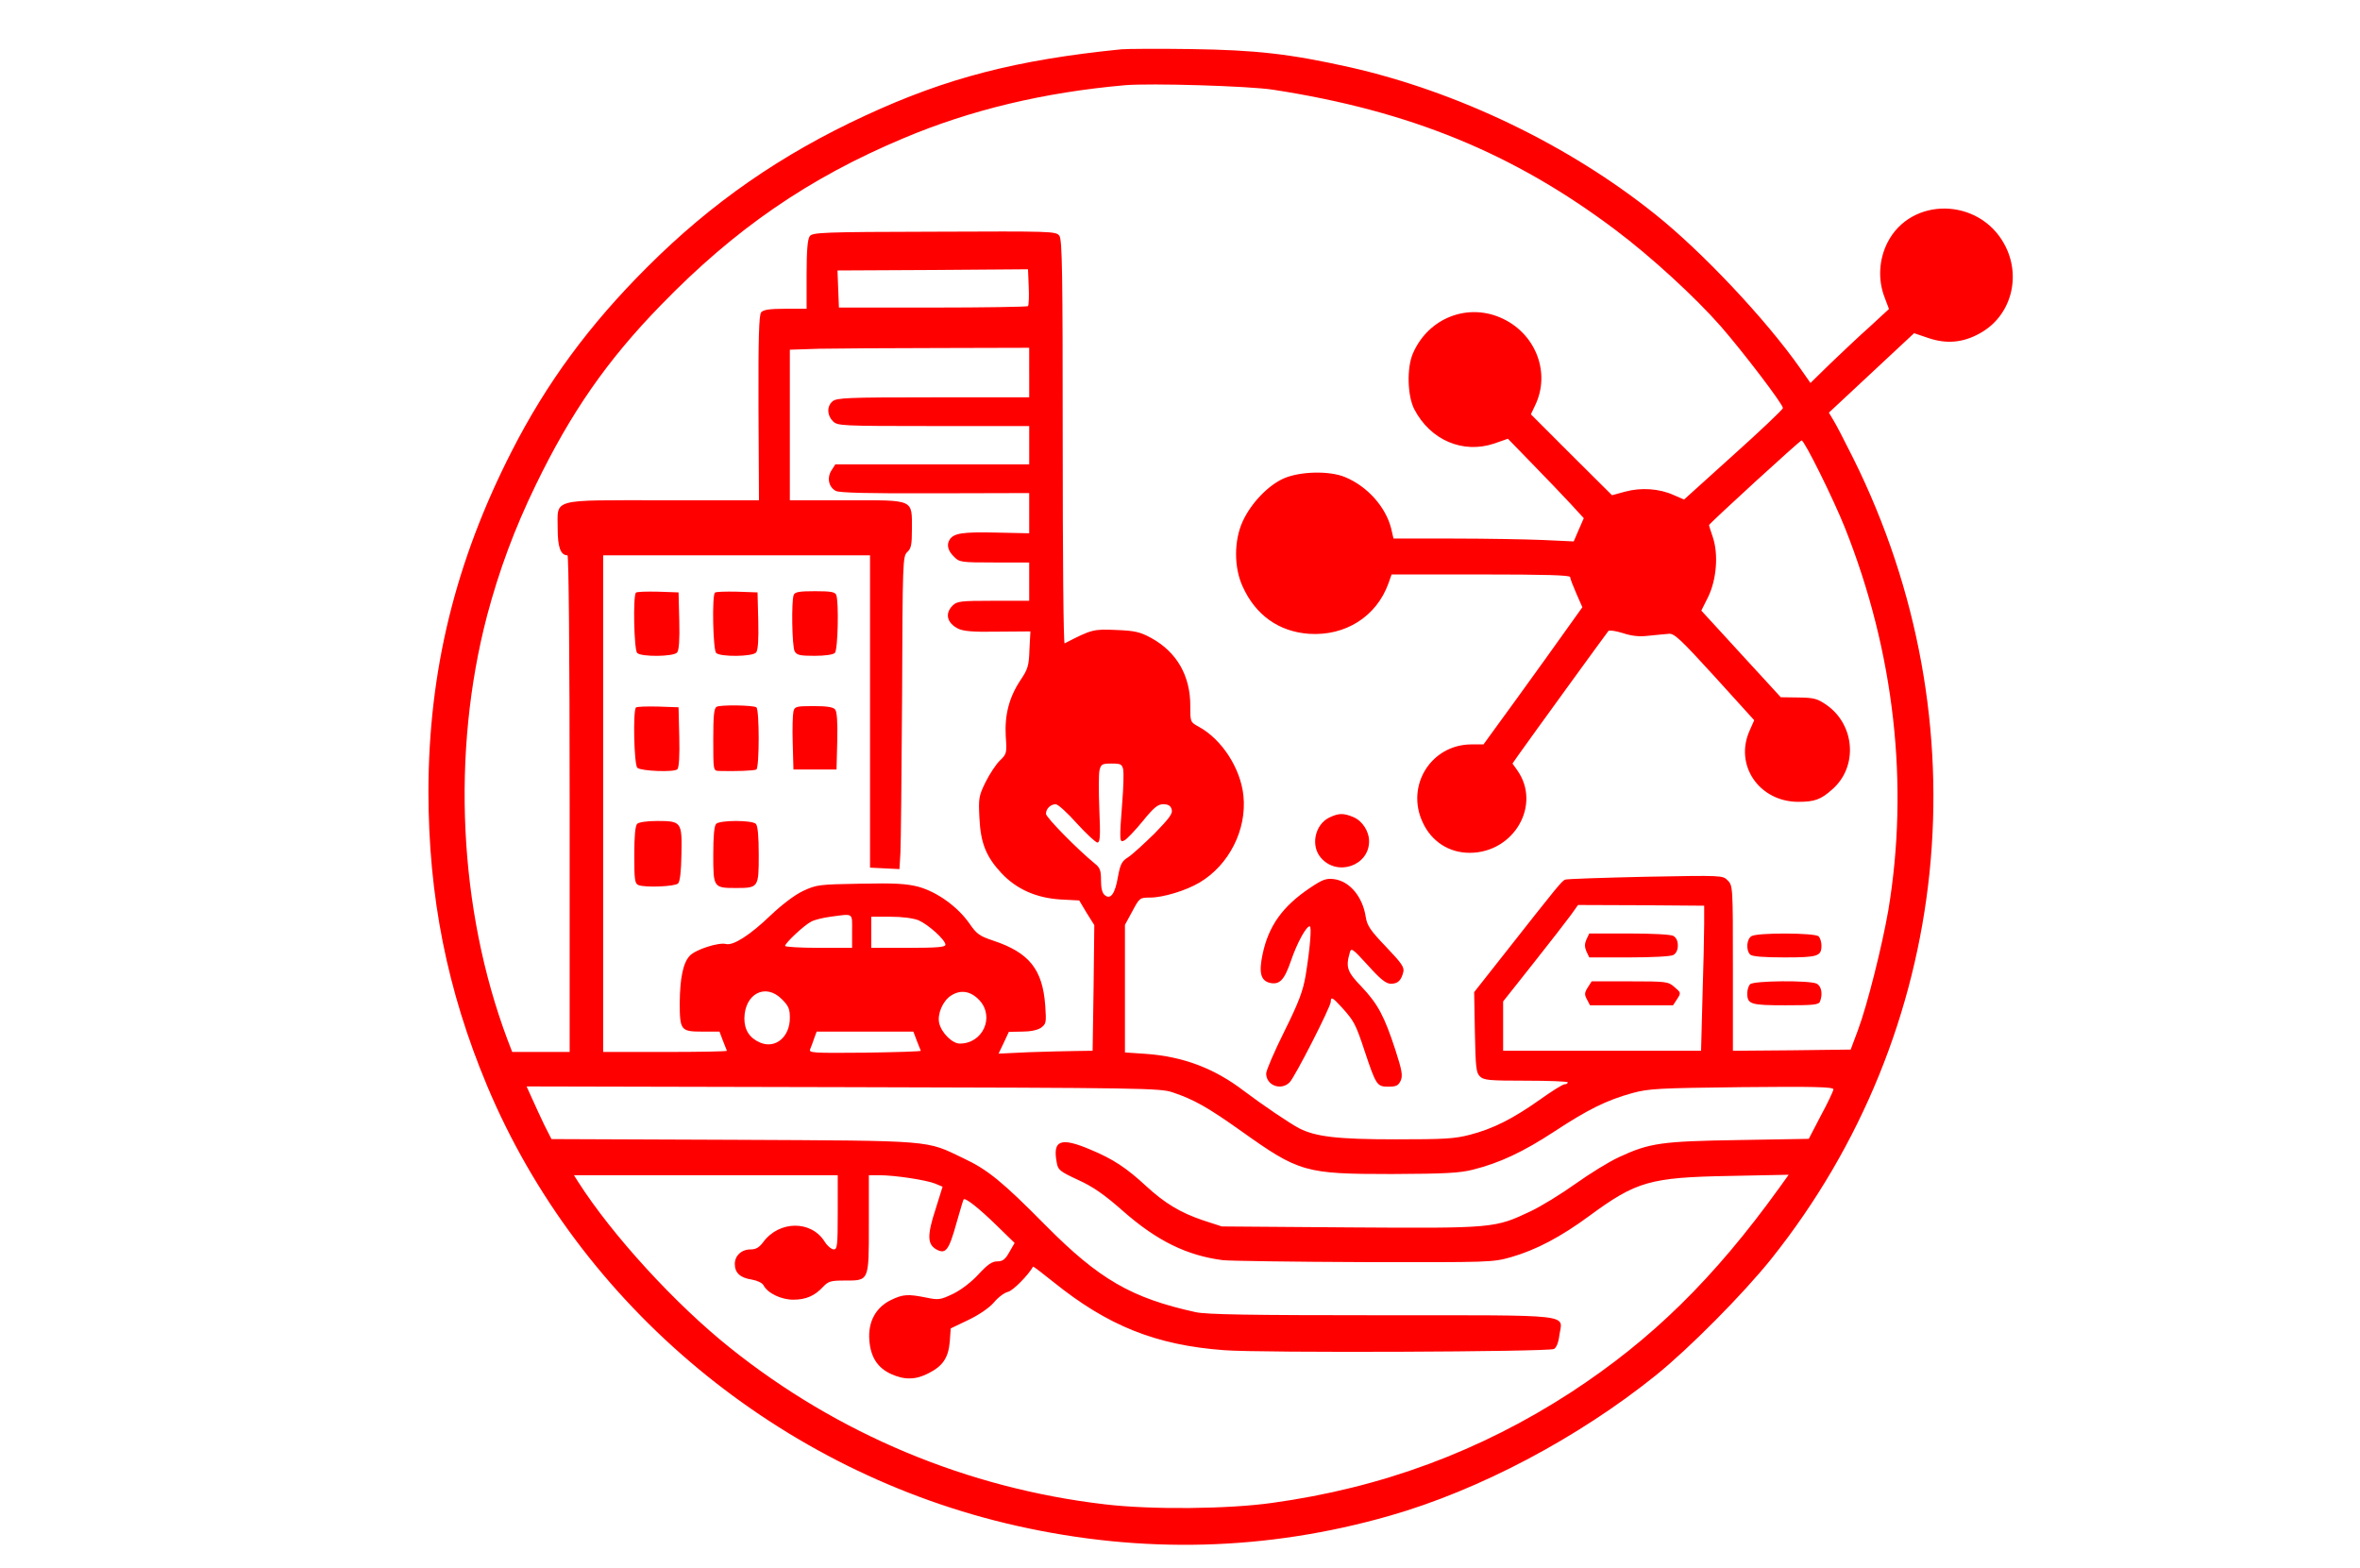 <?xml version="1.0" standalone="no"?>
<!DOCTYPE svg PUBLIC "-//W3C//DTD SVG 20010904//EN"
 "http://www.w3.org/TR/2001/REC-SVG-20010904/DTD/svg10.dtd">
<svg version="1.0" xmlns="http://www.w3.org/2000/svg"
 width="986pt" height="655pt" viewBox="0 0 986 655"
 preserveAspectRatio="xMidYMid meet">

<g transform="translate(0,655) scale(0.1,-0.1)"
fill="#FF0000" stroke="none">
<path d="M4685 6344 c-439 -44 -731 -120 -1068 -276 -353 -163 -643 -364 -912
-633 -242 -241 -421 -484 -567 -770 -236 -462 -347 -918 -348 -1420 0 -440 78
-832 245 -1231 385 -919 1225 -1617 2214 -1839 525 -118 1045 -104 1556 42
375 107 787 325 1113 587 139 112 365 340 482 486 759 951 891 2242 343 3345
-36 72 -73 144 -84 161 l-18 30 178 166 178 166 59 -20 c76 -26 145 -20 215
19 131 71 177 238 103 373 -106 195 -390 199 -488 7 -36 -71 -41 -156 -12
-230 l18 -48 -78 -72 c-44 -39 -118 -109 -165 -154 l-85 -83 -44 63 c-142 202
-408 485 -605 642 -362 290 -825 512 -1275 614 -251 56 -391 72 -665 76 -137
2 -268 1 -290 -1z m635 -169 c571 -88 1005 -266 1430 -586 149 -112 333 -281
440 -403 98 -113 260 -326 259 -341 0 -5 -93 -94 -207 -196 l-206 -186 -44 19
c-60 27 -136 32 -202 14 l-55 -15 -170 169 -169 169 18 38 c64 133 5 293 -132
360 -145 71 -314 7 -379 -144 -26 -60 -23 -177 6 -233 67 -129 203 -187 334
-143 l57 20 103 -106 c57 -58 128 -133 159 -166 l55 -60 -21 -48 -21 -49 -130
6 c-71 3 -241 6 -376 6 l-247 0 -10 43 c-23 90 -100 176 -193 214 -65 27 -188
24 -256 -6 -65 -29 -136 -103 -171 -179 -37 -81 -37 -193 0 -273 54 -119 151
-188 277 -197 152 -10 282 72 332 211 l13 37 373 0 c270 0 373 -3 373 -11 0
-6 12 -37 26 -69 l25 -57 -153 -214 c-85 -118 -178 -247 -207 -286 l-53 -73
-51 0 c-168 -1 -275 -172 -203 -326 37 -80 110 -127 196 -127 186 0 301 201
199 345 l-20 28 23 33 c53 75 371 513 378 521 5 4 31 0 60 -9 37 -12 68 -16
108 -11 32 3 69 7 84 8 22 3 49 -22 192 -179 l165 -182 -19 -43 c-65 -144 39
-297 202 -298 69 0 95 9 143 52 108 94 96 269 -24 353 -38 26 -51 30 -117 31
l-74 1 -77 84 c-43 47 -118 128 -166 181 l-89 97 29 58 c35 73 43 178 19 249
-9 26 -16 49 -16 50 0 6 380 354 387 354 12 0 134 -247 181 -365 207 -520 269
-1073 181 -1600 -26 -148 -87 -393 -127 -500 l-30 -80 -246 -3 -246 -2 0 345
c0 340 0 345 -22 367 -21 21 -22 21 -343 15 -178 -4 -329 -9 -336 -12 -14 -6
-29 -24 -257 -314 l-123 -156 3 -167 c3 -145 5 -170 21 -185 16 -16 38 -18
192 -18 96 0 175 -3 175 -7 0 -5 -6 -8 -13 -8 -8 0 -54 -29 -103 -64 -113 -80
-196 -122 -293 -147 -65 -17 -109 -19 -311 -19 -244 0 -333 11 -402 46 -40 21
-151 96 -232 157 -123 94 -254 143 -408 154 l-88 6 0 267 0 266 31 57 c30 56
31 57 74 57 54 0 150 29 207 63 123 73 198 221 183 363 -12 115 -91 236 -187
288 -35 19 -35 20 -35 85 1 127 -56 227 -164 286 -46 25 -68 30 -146 33 -94 4
-101 3 -215 -56 -5 -2 -8 376 -8 840 0 708 -2 847 -14 863 -14 19 -32 19 -522
17 -467 -1 -510 -3 -521 -19 -9 -12 -13 -61 -13 -160 l0 -143 -89 0 c-66 0
-92 -4 -101 -15 -9 -11 -12 -108 -11 -400 l2 -385 -401 0 c-474 0 -440 9 -440
-119 0 -77 12 -111 41 -111 5 0 9 -406 9 -1037 l0 -1038 -120 0 -120 0 -20 52
c-204 544 -235 1198 -85 1771 50 188 114 362 204 547 146 301 297 519 521 749
310 320 620 533 1016 699 280 118 585 191 924 221 105 9 519 -3 620 -19z
m-1025 -904 c-4 -3 -183 -6 -398 -6 l-392 0 -3 77 -3 78 398 2 398 3 3 -74 c2
-40 0 -76 -3 -80z m5 -278 l0 -103 -402 0 c-359 0 -403 -2 -420 -17 -24 -21
-23 -58 2 -83 19 -19 33 -20 420 -20 l400 0 0 -80 0 -80 -405 0 -405 0 -16
-25 c-20 -31 -12 -70 18 -86 15 -8 137 -11 414 -10 l394 1 0 -84 0 -84 -142 3
c-137 3 -173 -3 -190 -29 -14 -21 -8 -47 17 -71 23 -24 28 -25 170 -25 l145 0
0 -80 0 -80 -150 0 c-137 0 -152 -2 -170 -20 -33 -33 -24 -72 22 -96 22 -11
61 -15 166 -13 l137 1 -4 -76 c-2 -68 -7 -82 -37 -127 -48 -72 -67 -146 -62
-235 5 -70 4 -74 -24 -101 -16 -15 -43 -56 -60 -90 -29 -59 -30 -68 -26 -150
5 -106 28 -162 92 -231 63 -67 146 -104 248 -110 l77 -4 31 -52 32 -51 -3
-262 -4 -263 -70 -1 c-38 0 -127 -3 -196 -5 l-127 -6 22 46 21 45 55 1 c35 0
64 6 79 16 22 16 23 21 18 93 -11 151 -67 221 -217 271 -57 19 -69 27 -100 72
-49 70 -134 131 -212 153 -51 13 -97 16 -243 13 -172 -3 -183 -4 -239 -30 -36
-17 -87 -56 -135 -101 -85 -82 -157 -129 -188 -121 -30 8 -127 -23 -151 -49
-28 -29 -41 -94 -42 -195 0 -116 4 -122 93 -122 l73 0 14 -37 c8 -21 16 -40
17 -43 2 -3 -114 -5 -257 -5 l-260 0 0 1038 0 1037 558 0 557 0 0 -652 0 -653
62 -3 61 -3 4 68 c2 37 5 331 7 653 2 565 3 585 21 603 17 15 20 31 20 95 0
128 13 122 -271 122 l-239 0 0 315 0 314 123 4 c67 1 292 3 500 3 l377 1 0
-104z m393 -1659 c2 -14 1 -73 -4 -132 -13 -168 -12 -174 9 -163 11 6 45 42
77 81 46 57 63 70 85 70 20 0 31 -6 35 -21 6 -17 -8 -36 -71 -101 -44 -43 -93
-88 -110 -99 -27 -17 -33 -28 -43 -81 -12 -72 -31 -98 -55 -78 -11 8 -16 29
-16 62 0 42 -4 53 -27 71 -71 58 -203 192 -203 207 0 21 19 40 41 40 9 0 49
-36 88 -80 40 -44 79 -80 86 -80 11 0 13 25 8 138 -3 77 -3 151 1 165 6 24 11
27 50 27 39 0 44 -3 49 -26z m2427 -644 c0 -42 -3 -179 -7 -303 l-6 -227 -414
0 -413 0 0 103 0 103 126 159 c70 88 140 179 157 202 l30 42 264 -1 263 -2 0
-76z m-3560 -30 l0 -70 -140 0 c-77 0 -140 4 -140 8 0 12 81 88 110 102 13 7
49 16 80 20 98 13 90 18 90 -60z m278 45 c41 -18 112 -82 112 -102 0 -10 -35
-13 -155 -13 l-155 0 0 65 0 65 80 0 c50 0 95 -6 118 -15z m-572 -329 c29 -29
34 -41 34 -79 0 -79 -60 -130 -124 -103 -44 19 -66 52 -66 101 1 103 88 149
156 81z m827 -6 c63 -70 13 -180 -83 -180 -31 0 -76 44 -86 85 -9 38 15 94 50
116 41 26 83 18 119 -21z m-263 -167 c8 -21 16 -40 17 -43 2 -3 -103 -6 -233
-8 -222 -2 -236 -1 -229 15 4 10 12 30 17 46 l10 27 202 0 202 0 14 -37z
m1070 -217 c89 -30 147 -63 285 -161 243 -173 267 -180 630 -180 222 1 282 4
338 18 112 28 210 74 340 159 140 92 218 131 326 161 70 19 108 21 459 25 296
3 382 1 382 -9 0 -6 -23 -56 -52 -109 l-51 -98 -291 -5 c-324 -5 -374 -12
-501 -71 -42 -19 -124 -70 -183 -112 -59 -42 -143 -94 -188 -115 -148 -70
-152 -71 -753 -67 l-536 4 -80 26 c-94 32 -159 71 -238 144 -80 74 -137 112
-231 151 -125 53 -159 40 -141 -54 5 -31 13 -37 88 -72 62 -28 110 -61 187
-129 144 -127 270 -188 420 -207 30 -3 296 -7 590 -8 528 -1 536 -1 614 21
104 30 208 85 326 172 196 144 253 161 584 167 l249 5 -38 -53 c-275 -382
-535 -636 -870 -855 -380 -247 -792 -400 -1250 -463 -185 -26 -505 -29 -699
-6 -574 67 -1115 293 -1566 654 -228 182 -492 470 -635 694 l-17 27 551 0 551
0 0 -155 c0 -141 -2 -155 -17 -155 -10 1 -27 15 -38 33 -56 89 -189 88 -256
-2 -17 -23 -31 -31 -53 -31 -38 0 -66 -26 -66 -61 0 -37 23 -58 71 -65 23 -4
44 -14 49 -24 17 -33 74 -60 124 -60 53 0 90 16 125 54 22 23 32 26 89 26 104
0 102 -5 102 237 l0 203 44 0 c65 0 196 -20 233 -35 l31 -13 -29 -93 c-36
-110 -35 -147 3 -169 39 -21 52 -5 84 110 15 52 28 97 30 99 7 8 62 -35 136
-107 l77 -75 -22 -38 c-17 -31 -28 -39 -51 -39 -21 0 -40 -13 -77 -53 -29 -32
-72 -65 -106 -82 -55 -26 -61 -27 -114 -16 -76 15 -96 14 -146 -10 -64 -31
-97 -91 -91 -168 5 -70 34 -116 92 -142 55 -25 103 -24 156 4 59 30 82 64 88
131 l4 56 73 35 c44 21 87 50 107 73 18 22 45 42 60 45 20 5 83 68 104 105 1
2 39 -27 85 -64 227 -183 428 -264 714 -285 154 -12 1348 -7 1377 5 10 5 19
25 23 58 13 89 74 83 -743 83 -555 0 -731 3 -777 13 -268 59 -403 137 -626
362 -181 183 -242 233 -344 281 -160 76 -112 73 -961 77 l-760 3 -29 57 c-15
31 -38 81 -51 110 l-24 53 1323 -3 c1256 -3 1325 -4 1377 -22z"/>
<path d="M5553 3134 c-60 -30 -78 -118 -34 -168 68 -79 201 -33 201 69 0 42
-28 85 -65 101 -43 18 -62 17 -102 -2z"/>
<path d="M5474 2841 c-115 -77 -174 -159 -199 -278 -16 -76 -8 -109 29 -119
42 -10 62 11 90 93 25 73 63 143 78 143 9 0 1 -95 -17 -205 -11 -65 -28 -111
-89 -234 -42 -84 -76 -164 -76 -176 0 -50 62 -73 98 -37 22 22 172 316 172
337 0 22 7 19 48 -26 49 -55 56 -67 93 -179 48 -144 52 -150 99 -150 33 0 42
4 52 25 9 21 6 42 -22 128 -46 141 -73 192 -141 264 -61 63 -67 82 -50 142 6
23 11 19 76 -52 53 -59 76 -77 96 -77 29 0 43 13 52 49 5 20 -8 38 -72 105
-65 68 -79 88 -85 125 -13 85 -67 149 -132 158 -33 4 -48 -1 -100 -36z"/>
<path d="M7318 2639 c-21 -12 -24 -59 -6 -77 8 -8 54 -12 143 -12 141 0 155 5
155 50 0 14 -5 31 -12 38 -15 15 -255 16 -280 1z"/>
<path d="M7312 2438 c-7 -7 -12 -24 -12 -38 0 -46 14 -50 161 -50 116 0 138 2
143 16 12 31 6 63 -13 74 -28 15 -264 13 -279 -2z"/>
<path d="M2657 4074 c-13 -13 -8 -239 5 -252 17 -17 152 -16 167 2 8 9 11 54
9 132 l-3 119 -85 3 c-47 1 -89 0 -93 -4z"/>
<path d="M2987 4074 c-13 -13 -8 -239 5 -252 17 -17 152 -16 167 2 8 9 11 54
9 132 l-3 119 -85 3 c-47 1 -89 0 -93 -4z"/>
<path d="M3316 4064 c-10 -26 -7 -214 4 -235 9 -16 22 -19 83 -19 44 0 78 5
85 12 13 13 17 212 6 242 -5 13 -23 16 -89 16 -66 0 -84 -3 -89 -16z"/>
<path d="M2994 3597 c-11 -6 -14 -36 -14 -137 0 -128 0 -130 23 -131 71 -2
148 1 157 6 13 8 13 252 0 260 -15 9 -150 11 -166 2z"/>
<path d="M2657 3594 c-13 -13 -8 -241 6 -252 17 -14 154 -19 167 -6 7 7 10 58
8 135 l-3 124 -85 3 c-47 1 -89 0 -93 -4z"/>
<path d="M3315 3578 c-3 -13 -5 -72 -3 -133 l3 -110 90 0 90 0 3 119 c2 78 -1
123 -9 132 -8 10 -35 14 -90 14 -73 0 -79 -2 -84 -22z"/>
<path d="M2662 3108 c-8 -8 -12 -52 -12 -130 0 -104 2 -120 18 -126 29 -11
152 -6 165 7 8 8 13 51 14 121 3 136 0 140 -101 140 -43 0 -77 -5 -84 -12z"/>
<path d="M2992 3108 c-8 -8 -12 -51 -12 -130 0 -136 1 -138 95 -138 94 0 95 2
95 138 0 79 -4 122 -12 130 -16 16 -150 16 -166 0z"/>
<path d="M6628 2625 c-8 -19 -8 -31 0 -50 l12 -25 165 0 c96 0 175 4 186 10
12 7 19 21 19 40 0 19 -7 33 -19 40 -11 6 -90 10 -186 10 l-165 0 -12 -25z"/>
<path d="M6634 2425 c-14 -22 -15 -30 -4 -50 l13 -25 173 0 174 0 17 26 c17
26 16 27 -11 50 -26 23 -33 24 -186 24 l-160 0 -16 -25z"/>
</g>
</svg>
